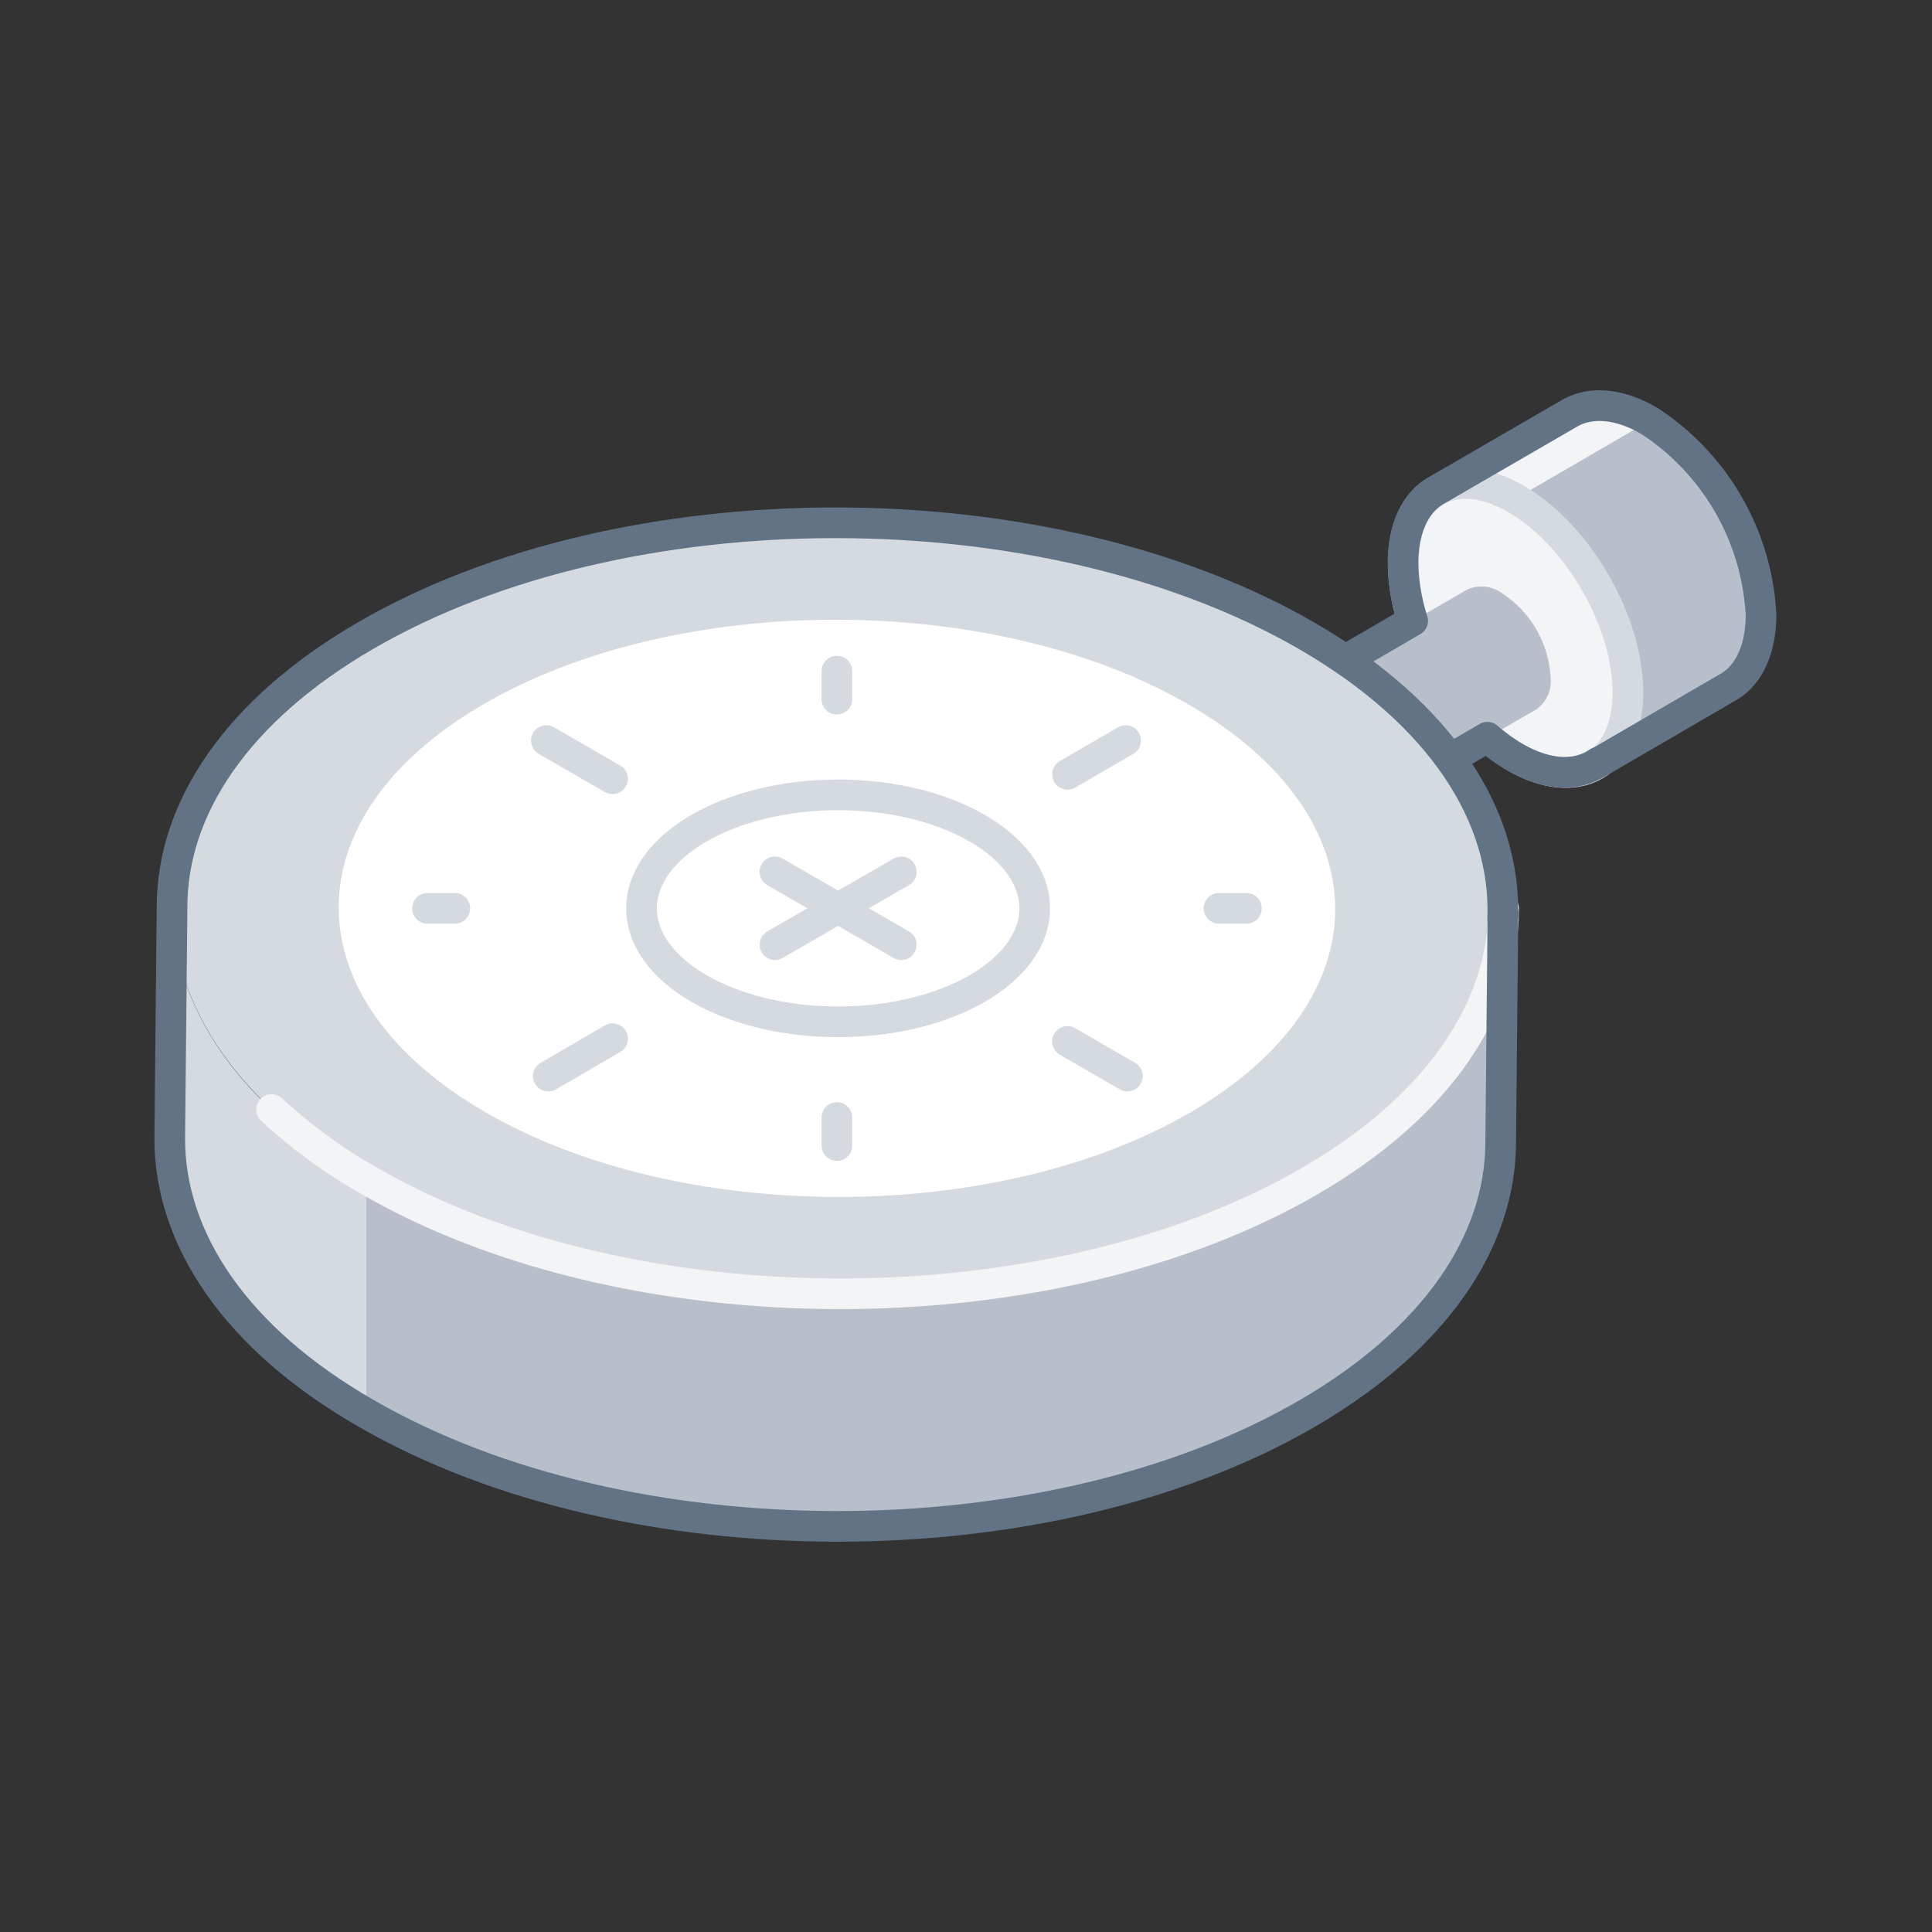 <svg xmlns="http://www.w3.org/2000/svg" viewBox="0 0 126 126"><rect x="0" y="0" width="126" height="126" fill="#333333" stroke="none"/><defs><style>.cls-1,.cls-3{fill:#f2f4f6;}.cls-2{fill:#b8bfca;}.cls-3,.cls-8,.cls-9{stroke:#d5dae0;}.cls-3{stroke-miterlimit:10;}.cls-3,.cls-4,.cls-6,.cls-8,.cls-9{stroke-width:2px;}.cls-10,.cls-4,.cls-6,.cls-8{fill:none;}.cls-4{stroke:#627386;}.cls-4,.cls-6,.cls-8,.cls-9{stroke-linecap:round;stroke-linejoin:round;}.cls-5{fill:#d5dae0;}.cls-6{stroke:#f2f4f6;}.cls-7,.cls-9{fill:#fff;}</style></defs><title>stopwatch(1x1)</title><g id="Layer_2" data-name="Layer 2"><g id="Illustrations"><path class="cls-1" d="M93.65,32,102.37,27c1.33-.77,3.18-.67,5.21.51l-8.72,5.07C96.83,31.35,95,31.24,93.65,32Z"/><path class="cls-2" d="M112.75,44.81,104,49.88c1.32-.77,2.13-2.39,2.14-4.7a16.09,16.09,0,0,0-7.31-12.65l8.72-5.07a16.11,16.11,0,0,1,7.31,12.65C114.88,42.42,114.06,44.05,112.75,44.81Z"/><ellipse class="cls-3" cx="98.84" cy="40.95" rx="5.98" ry="10.33" transform="translate(-7.19 55.21) rotate(-30.16)"/><path class="cls-2" d="M97.94,38.68a2.25,2.25,0,0,0-2.27-.22L84.2,45.11h0a2.29,2.29,0,0,0-.94,2.06,7.06,7.06,0,0,0,3.19,5.52,2.19,2.19,0,0,0,2.38.15l-.1.07,11.47-6.65a2.23,2.23,0,0,0,.93-2A7,7,0,0,0,97.94,38.68Z"/><path class="cls-4" d="M107.58,27.46c-2-1.18-3.88-1.28-5.21-.51L93.65,32h0c-1.32.76-2.14,2.39-2.15,4.71a12.84,12.84,0,0,0,.63,3.78L84.2,45.11h0a2.29,2.29,0,0,0-.94,2.06,7.06,7.06,0,0,0,3.19,5.52,2.19,2.19,0,0,0,2.38.15l-.1.07L97,48.08a12,12,0,0,0,1.78,1.29c2.16,1.25,4.1,1.28,5.45.34l-.24.17,8.72-5.07c1.31-.76,2.13-2.39,2.14-4.7A16.11,16.11,0,0,0,107.58,27.46Z"/><path class="cls-5" d="M98.06,59.36l-.15,15.17c0,6.39-4.22,12.77-12.61,17.65-16.9,9.82-44.37,9.82-61.37,0-8.56-4.94-12.84-11.43-12.82-17.9l.15-15.17c0,6.48,4.26,13,12.82,17.9,17,9.82,44.47,9.82,61.37,0C93.84,72.13,98,65.75,98.06,59.36Z"/><path class="cls-2" d="M85.45,77c-16.9,9.82-44.37,9.82-61.37,0a1.18,1.18,0,0,1-.19-.11V92.16l0,0c17,9.82,44.47,9.82,61.37,0,8.39-4.88,12.59-11.26,12.61-17.65l.15-15.17C98,65.75,93.84,72.13,85.45,77Z"/><path class="cls-5" d="M85.25,41.46c17,9.82,17.09,25.74.2,35.55s-44.37,9.82-61.37,0S7,51.28,23.87,41.46,68.25,31.64,85.25,41.46Z"/><path class="cls-6" d="M98.06,59.24c0,6.43-4.17,12.86-12.61,17.77-16.9,9.82-44.37,9.82-61.37,0a34.14,34.14,0,0,1-6.37-4.65"/><path class="cls-4" d="M98,59.92c.27-6.66-4-13.38-12.79-18.46-17-9.82-44.49-9.82-61.38,0-8.42,4.89-12.62,11.3-12.61,17.71v-.06l-.15,15.17c0,6.47,4.26,13,12.82,17.9,17,9.82,44.47,9.82,61.37,0,8.39-4.88,12.59-11.26,12.61-17.65l.15-15.17C98.06,59.54,98.05,59.73,98,59.92Z"/><path class="cls-7" d="M77.49,45.93c12.73,7.35,12.79,19.27.14,26.62s-33.22,7.35-45.95,0-12.8-19.27-.15-26.62S64.76,38.58,77.49,45.93Z"/><line class="cls-8" x1="73.41" y1="48.3" x2="69.62" y2="50.5"/><line class="cls-8" x1="81.29" y1="59.24" x2="79.5" y2="59.24"/><line class="cls-8" x1="54.58" y1="74.71" x2="54.58" y2="72.88"/><line class="cls-8" x1="73.53" y1="70.18" x2="69.62" y2="67.92"/><line class="cls-8" x1="29.66" y1="59.24" x2="27.88" y2="59.24"/><line class="cls-8" x1="39.95" y1="67.74" x2="35.76" y2="70.18"/><line class="cls-8" x1="54.58" y1="45.6" x2="54.58" y2="43.77"/><line class="cls-8" x1="39.95" y1="50.79" x2="35.63" y2="48.3"/><path class="cls-2" d="M55.9,58.47a.81.81,0,0,1,0,1.54,2.94,2.94,0,0,1-2.65,0c-.73-.43-.74-1.12,0-1.54A2.94,2.94,0,0,1,55.9,58.47Z"/><ellipse class="cls-9" cx="54.66" cy="59.24" rx="12.82" ry="7.4"/><line class="cls-8" x1="50.54" y1="56.86" x2="58.78" y2="61.61"/><line class="cls-8" x1="58.78" y1="56.86" x2="50.54" y2="61.61"/><rect class="cls-10" width="126" height="126"/></g></g></svg>